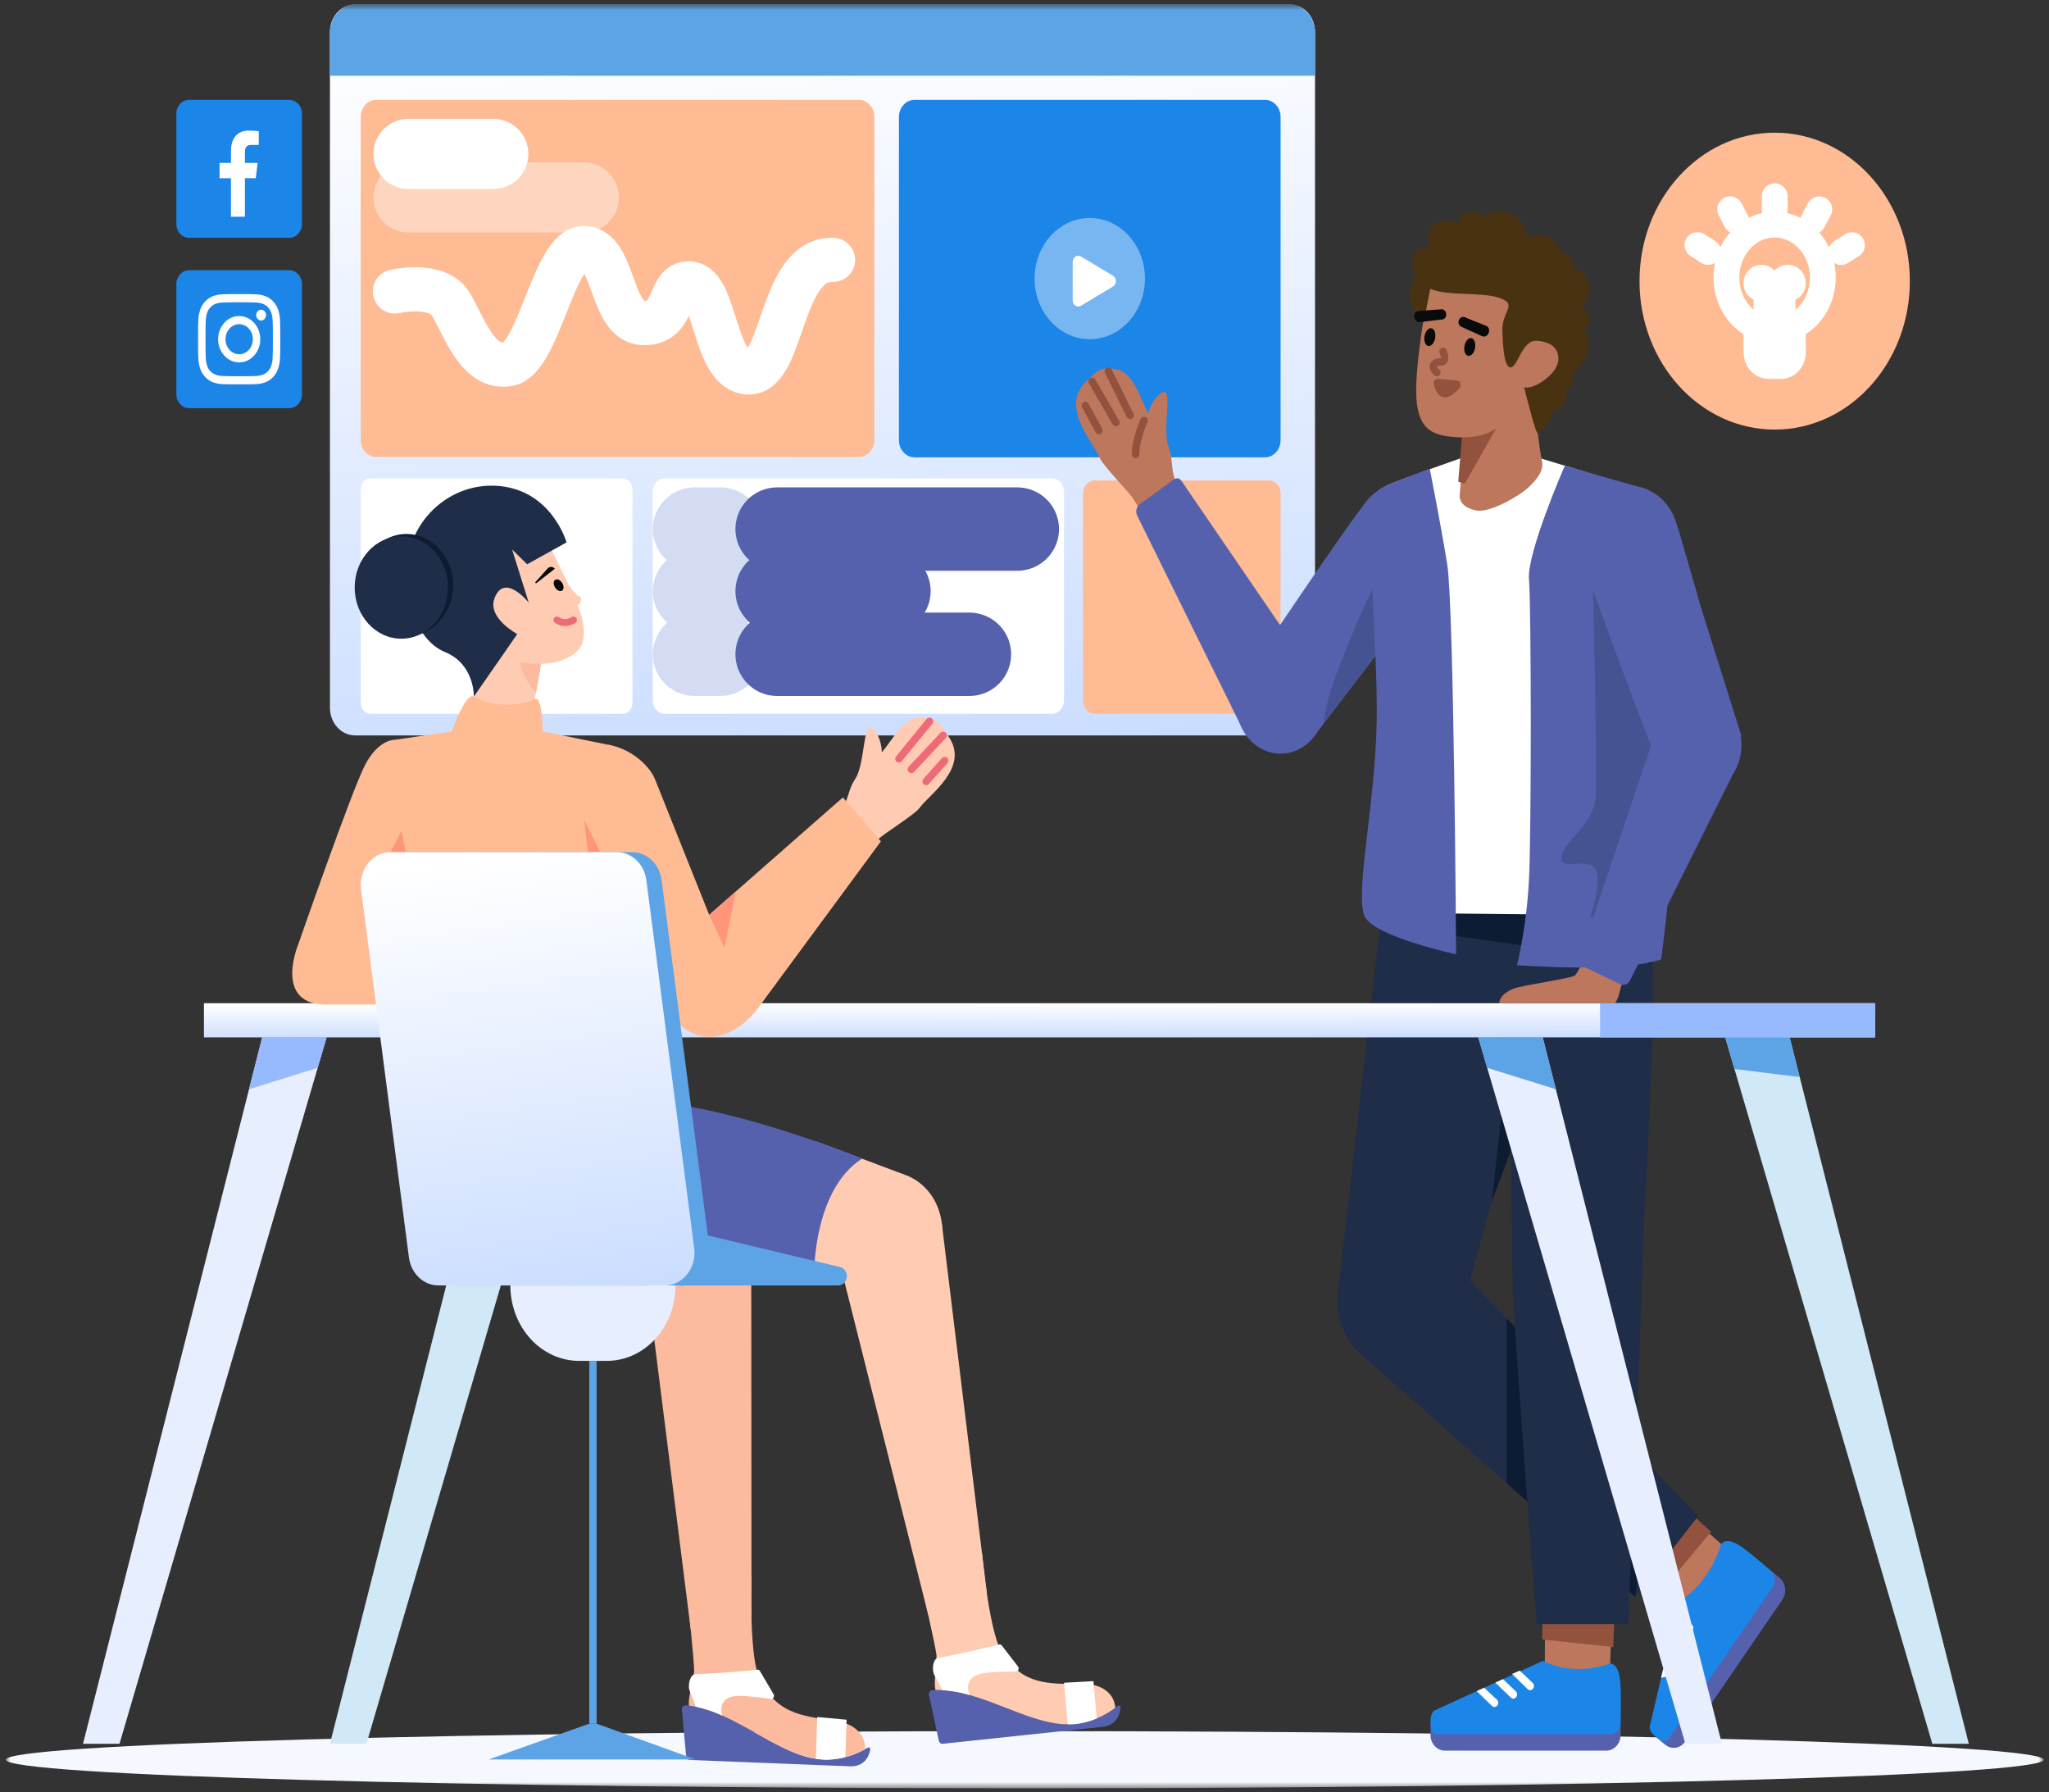 <svg width="295" height="258" viewBox="0 0 295 258" fill="none" xmlns="http://www.w3.org/2000/svg">
<rect x="0" y="0" width="295" height="258" fill="#333333" stroke="none"/>
<mask id="mask0_259_2202" style="mask-type:luminance" maskUnits="userSpaceOnUse" x="0" y="0" width="295" height="258">
<path d="M294.227 0.631H0.831V257.417H294.227V0.631Z" fill="white"/>
</mask>
<g mask="url(#mask0_259_2202)">
<path d="M147.528 257.417C228.549 257.417 294.227 255.575 294.227 253.302C294.227 251.029 228.549 249.187 147.528 249.187C66.51 249.187 0.831 251.029 0.831 253.302C0.831 255.575 66.51 257.417 147.528 257.417Z" fill="#F5F8FF"/>
<path d="M185.706 0.631H51.123C49.124 0.631 47.503 2.411 47.503 4.606V101.883C47.503 104.079 49.124 105.858 51.123 105.858H185.706C187.705 105.858 189.326 104.079 189.326 101.883V4.606C189.326 2.411 187.705 0.631 185.706 0.631Z" fill="url(#paint0_linear_259_2202)"/>
<path d="M182.687 69.167H157.611C156.681 69.167 155.927 69.995 155.927 71.016V100.899C155.927 101.92 156.681 102.748 157.611 102.748H182.687C183.617 102.748 184.371 101.92 184.371 100.899V71.016C184.371 69.995 183.617 69.167 182.687 69.167Z" fill="#FEBB94"/>
<path d="M89.633 68.852H53.363C52.575 68.852 51.937 69.553 51.937 70.418V101.182C51.937 102.047 52.575 102.748 53.363 102.748H89.633C90.42 102.748 91.059 102.047 91.059 101.182V70.418C91.059 69.553 90.42 68.852 89.633 68.852Z" fill="white"/>
<path d="M151.437 68.852H95.727C94.757 68.852 93.972 69.715 93.972 70.779V100.821C93.972 101.885 94.757 102.748 95.727 102.748H151.437C152.406 102.748 153.192 101.885 153.192 100.821V70.779C153.192 69.715 152.406 68.852 151.437 68.852Z" fill="white"/>
<path d="M182.12 14.374H131.673C130.43 14.374 129.422 15.481 129.422 16.847V63.357C129.422 64.722 130.43 65.829 131.673 65.829H182.12C183.363 65.829 184.371 64.722 184.371 63.357V16.847C184.371 15.481 183.363 14.374 182.12 14.374Z" fill="#1C85E8"/>
<path d="M119.484 119.059C122.567 115.318 121.693 114.317 123.139 112.108C124.559 109.955 124.246 103.613 125.601 104.822C126.956 106.03 126.964 108.3 126.964 108.3C128.453 106.541 130.229 103.052 132.828 103.28C135.427 103.508 135.461 104.432 136.604 106.084C139.633 110.526 133.687 114.454 132.453 116.219C131.667 117.322 127.045 120.102 126.444 120.817L123.868 123.364L119.484 119.059Z" fill="#FFCCB3"/>
<path d="M129.422 109.226L133.821 103.834" stroke="#EF6A77" stroke-width="1.078" stroke-linecap="round"/>
<path d="M131.205 110.753L135.786 105.858" stroke="#EF6A77" stroke-width="1.078" stroke-linecap="round"/>
<path d="M133.342 112.483L136.003 109.49" stroke="#EF6A77" stroke-width="1.078" stroke-linecap="round"/>
<path d="M73.3 149.324L47.503 251.011H52.758L82.576 149.324H73.3Z" fill="#D1E8F7"/>
<path d="M73.3 149.324L71.406 156.79L81.29 153.708L82.576 149.324H73.3Z" fill="#5CA4E6"/>
<path d="M256.603 230.29L242.628 250.69C242.3 251.171 241.81 251.488 241.269 251.572C240.726 251.656 240.175 251.501 239.739 251.139L238.441 250.068L254.897 226.044L256.195 227.115C256.634 227.477 256.92 228.014 256.998 228.61C257.075 229.205 256.934 229.81 256.603 230.29Z" fill="#5661AE"/>
<path d="M243.422 218.345L248.459 222.841L243.342 231.514L237.66 226.753L243.422 218.345Z" fill="#BC775C"/>
<path d="M245.658 220.535L239.384 228.052L237.856 226.729L243.734 218.8L245.658 220.535Z" fill="#93523E" stroke="#93523E"/>
<path d="M247.784 222.284C247.784 222.284 246.37 227.747 241.708 230.546L237.498 248.62C237.633 249.658 238.689 250.324 239.389 250.571C239.543 250.624 239.709 250.624 239.863 250.569C240.018 250.514 240.15 250.409 240.247 250.266L255.186 228.459C255.434 228.095 255.545 227.639 255.492 227.187C255.437 226.735 255.225 226.325 254.897 226.044C253.593 224.921 251.589 223.226 250.723 222.645C249.38 221.746 248.426 221.538 247.784 222.284Z" fill="#1C85E8"/>
<path d="M240.734 234.294L243.13 233.73C243.218 233.709 243.309 233.712 243.395 233.739C243.48 233.766 243.558 233.816 243.624 233.884C243.687 233.952 243.737 234.037 243.764 234.13C243.792 234.224 243.797 234.324 243.781 234.42C243.762 234.539 243.712 234.648 243.635 234.735C243.558 234.821 243.461 234.88 243.354 234.904L240.412 235.555L240.734 234.294Z" fill="white"/>
<path d="M240.169 237.158L242.551 236.587C242.639 236.566 242.73 236.57 242.816 236.597C242.901 236.624 242.981 236.674 243.045 236.742C243.111 236.81 243.158 236.895 243.185 236.988C243.213 237.081 243.218 237.181 243.205 237.278C243.185 237.396 243.133 237.506 243.056 237.592C242.981 237.678 242.882 237.737 242.775 237.761L239.874 238.422L240.169 237.158Z" fill="white"/>
<path d="M239.441 240.276L241.798 239.698C241.887 239.677 241.978 239.681 242.063 239.708C242.149 239.735 242.229 239.784 242.292 239.853C242.355 239.921 242.405 240.005 242.433 240.099C242.46 240.192 242.466 240.292 242.449 240.388C242.43 240.507 242.38 240.617 242.303 240.703C242.226 240.789 242.129 240.848 242.022 240.872L239.155 241.507L239.441 240.276Z" fill="white"/>
<path d="M195.529 194.571L235.413 229.856L244.511 218.213L209.639 182.287L195.529 194.571Z" fill="#1F2D49"/>
<path d="M216.922 189.789V213.496L235.414 229.856L238.068 211.574L216.922 189.789Z" fill="#0D1B33"/>
<path d="M199.069 129.701L192.513 187.108H210.843L226.765 129.989L199.069 129.701Z" fill="#1F2D49"/>
<path d="M214.808 172.886L217.886 144.407H225.455L214.808 172.886Z" fill="#0D1B33"/>
<path d="M231.262 251.995H208.014C207.467 251.995 206.941 251.756 206.554 251.331C206.167 250.906 205.949 250.329 205.949 249.728V247.945H233.326V249.728C233.326 250.329 233.109 250.906 232.723 251.331C232.334 251.756 231.81 251.995 231.262 251.995Z" fill="#5661AE"/>
<path d="M232.031 233.246L231.788 240.371L222.398 241.093L222.449 233.246H232.031Z" fill="#BC775C"/>
<path d="M231.783 236.527L222.539 235.538L222.583 233.403L231.887 233.794L231.783 236.527Z" fill="#93523E" stroke="#93523E"/>
<path d="M231.788 239.443C231.788 239.443 226.961 241.485 222.121 239.078L206.437 246.248C205.762 246.989 205.912 248.315 206.154 249.08C206.207 249.247 206.308 249.392 206.44 249.494C206.572 249.596 206.73 249.651 206.891 249.65H231.741C232.158 249.65 232.554 249.472 232.852 249.153C233.147 248.834 233.318 248.401 233.326 247.945C233.36 246.123 233.387 243.348 233.291 242.237C233.139 240.52 232.714 239.557 231.788 239.443Z" fill="#1C85E8"/>
<path d="M218.808 240.476L220.659 242.239C220.726 242.303 220.778 242.385 220.811 242.476C220.843 242.568 220.854 242.667 220.843 242.765C220.832 242.862 220.799 242.955 220.748 243.036C220.696 243.116 220.628 243.181 220.548 243.226C220.45 243.281 220.34 243.302 220.231 243.286C220.122 243.271 220.02 243.22 219.938 243.14L217.696 240.951L218.808 240.476Z" fill="white"/>
<path d="M216.383 241.701L218.232 243.449C218.299 243.514 218.351 243.595 218.384 243.687C218.415 243.779 218.427 243.878 218.416 243.975C218.405 244.073 218.372 244.166 218.321 244.246C218.269 244.327 218.201 244.392 218.121 244.436C218.023 244.491 217.913 244.512 217.804 244.497C217.695 244.481 217.593 244.43 217.511 244.35L215.287 242.202L216.383 241.701Z" fill="white"/>
<path d="M213.678 242.938L215.515 244.658C215.582 244.722 215.635 244.804 215.667 244.895C215.699 244.987 215.71 245.086 215.699 245.184C215.688 245.281 215.655 245.374 215.604 245.455C215.553 245.535 215.484 245.6 215.404 245.645C215.306 245.7 215.196 245.721 215.087 245.705C214.978 245.69 214.876 245.639 214.794 245.559L212.61 243.426L213.678 242.938Z" fill="white"/>
<path d="M237.886 129.989C237.735 132.9 237.735 135.818 237.886 138.729C238.496 148.14 236.547 175.62 236.563 179.235C236.577 182.852 234.41 233.782 234.41 233.782H221.231C221.231 233.782 217.862 190.012 217.784 185.003C217.706 179.994 216.922 130.195 216.922 130.195L237.886 129.989Z" fill="#1F2D49"/>
<path d="M198.672 133.177L237.886 138.729V129.989L198.875 131.397L198.672 133.177Z" fill="#0D1B33"/>
<path d="M201.678 197.172C206.74 197.172 210.843 192.666 210.843 187.108C210.843 181.55 206.74 177.044 201.678 177.044C196.616 177.044 192.513 181.55 192.513 187.108C192.513 192.666 196.616 197.172 201.678 197.172Z" fill="#1F2D49"/>
<path d="M269.977 144.407H29.362V149.324H269.977V144.407Z" fill="url(#paint1_linear_259_2202)"/>
<path fill-rule="evenodd" clip-rule="evenodd" d="M144.823 245.835C141.268 244.456 137.603 243.034 134.225 243.297C134.149 243.303 134.075 243.327 134.008 243.367C133.941 243.407 133.883 243.463 133.837 243.53C133.792 243.597 133.76 243.675 133.745 243.757C133.729 243.839 133.73 243.924 133.748 244.006L135.162 250.568C135.191 250.704 135.264 250.822 135.367 250.903C135.47 250.984 135.596 251.021 135.722 251.008L158.69 248.573C160.384 248.393 161.201 247.292 161.322 245.774C161.326 245.722 161.315 245.67 161.292 245.624C161.269 245.578 161.235 245.541 161.193 245.516C161.151 245.491 161.104 245.48 161.056 245.484C161.009 245.488 160.963 245.507 160.926 245.539C158.391 247.626 155.213 248.541 152.072 248.089C149.805 247.768 147.342 246.812 144.823 245.835Z" fill="#5661AE"/>
<path fill-rule="evenodd" clip-rule="evenodd" d="M132.398 226.9C132.398 226.9 134.768 237.213 134.834 238.32C134.84 238.935 134.804 239.549 134.728 240.158C134.622 241.253 134.504 242.474 134.681 243.274C137.932 243.163 141.427 244.519 144.823 245.837C147.341 246.813 149.804 247.769 152.072 248.089C155.061 248.519 158.09 247.713 160.567 245.825C160.464 243.942 158.837 242.354 155.837 242.386C150.459 242.443 147.482 242.338 144.516 238.361C142.407 235.535 141.39 223.615 141.39 223.615L132.398 226.9Z" fill="#FFCCB3"/>
<path fill-rule="evenodd" clip-rule="evenodd" d="M143.829 236.714C142.838 236.969 138.896 237.963 135.05 238.65C134.302 238.784 134.065 240.479 134.63 241.322C135.02 241.944 135.362 242.601 135.656 243.284C136.996 243.371 138.324 243.61 139.619 243.997C138.936 242.389 139.667 241.337 141.075 240.957C142.188 240.657 144.873 240.606 146.262 240.6C146.339 240.6 146.413 240.575 146.478 240.53C146.542 240.484 146.593 240.42 146.624 240.343C146.656 240.267 146.667 240.182 146.657 240.099C146.646 240.016 146.614 239.938 146.564 239.875L144.225 236.857C144.178 236.796 144.115 236.75 144.045 236.725C143.976 236.699 143.901 236.696 143.829 236.714Z" fill="white"/>
<path fill-rule="evenodd" clip-rule="evenodd" d="M157.897 247.359C155.437 248.405 153.717 248.187 153.717 248.187L153.192 242.222L157.425 241.989L157.897 247.359Z" fill="white"/>
<path d="M130.161 185.291C134.241 183.948 136.556 179.226 135.332 174.747C134.109 170.267 129.809 167.725 125.73 169.068C121.65 170.412 119.335 175.133 120.558 179.613C121.782 184.093 126.081 186.635 130.161 185.291Z" fill="#FFCCB3"/>
<path d="M130.227 169.089L117.443 164.284L111.492 181.887L128.031 185.049L130.227 169.089Z" fill="#FFCCB3"/>
<path d="M135.59 176.055L142.08 229.312L133.661 232.51L120.934 181.944L135.59 176.055Z" fill="#FFCCB3"/>
<path fill-rule="evenodd" clip-rule="evenodd" d="M108.931 249.528C105.572 247.645 102.111 245.705 98.731 245.477C98.654 245.472 98.578 245.485 98.507 245.515C98.436 245.545 98.371 245.592 98.318 245.652C98.265 245.712 98.224 245.784 98.199 245.863C98.174 245.942 98.165 246.026 98.172 246.11L98.786 252.82C98.799 252.958 98.856 253.087 98.948 253.182C99.041 253.277 99.161 253.332 99.288 253.337L122.348 254.249C124.048 254.317 124.991 253.344 125.293 251.857C125.303 251.805 125.299 251.752 125.281 251.704C125.264 251.655 125.234 251.613 125.196 251.582C125.157 251.551 125.112 251.534 125.064 251.531C125.017 251.528 124.969 251.54 124.928 251.566C122.165 253.268 118.906 253.715 115.846 252.811C113.637 252.165 111.31 250.861 108.931 249.528Z" fill="#5661AE"/>
<path fill-rule="evenodd" clip-rule="evenodd" d="M98.889 228.958C98.889 228.958 99.999 239.524 99.932 240.631C99.864 241.241 99.755 241.845 99.606 242.438C99.369 243.509 99.106 244.701 99.185 245.52C102.421 245.881 105.723 247.731 108.931 249.529C111.31 250.862 113.636 252.166 115.846 252.812C118.757 253.671 121.856 253.31 124.538 251.798C124.662 249.916 123.241 248.107 120.262 247.704C114.925 246.982 111.987 246.446 109.524 242.074C107.773 238.968 108.196 227.004 108.196 227.004L98.889 228.958Z" fill="#FCBA9F"/>
<path fill-rule="evenodd" clip-rule="evenodd" d="M109.042 240.342C108.029 240.451 104.001 240.866 100.106 240.99C99.349 241.014 98.91 242.66 99.369 243.577C99.68 244.251 99.942 244.951 100.15 245.671C101.468 245.951 102.756 246.381 103.993 246.952C103.509 245.259 104.36 244.322 105.802 244.149C106.941 244.013 109.608 244.351 110.987 244.547C111.062 244.557 111.139 244.544 111.208 244.508C111.277 244.473 111.336 244.416 111.376 244.345C111.417 244.274 111.438 244.192 111.438 244.108C111.437 244.024 111.414 243.942 111.373 243.872L109.416 240.542C109.377 240.474 109.321 240.419 109.255 240.384C109.188 240.349 109.115 240.335 109.042 240.342Z" fill="white"/>
<path fill-rule="evenodd" clip-rule="evenodd" d="M121.707 252.931C119.143 253.612 117.464 253.148 117.464 253.148L117.661 247.159L121.884 247.54L121.707 252.931Z" fill="white"/>
<path d="M101.669 187.389C105.874 186.648 108.736 182.303 108.061 177.685C107.386 173.067 103.43 169.925 99.225 170.666C95.019 171.407 92.157 175.751 92.832 180.369C93.507 184.987 97.463 188.13 101.669 187.389Z" stroke="#5CA4E6" stroke-width="1.097" stroke-miterlimit="10"/>
<path d="M108.159 179.02L108.196 232.751L99.467 234.703L92.924 182.735L108.159 179.02Z" fill="#FCBA9F"/>
<path d="M85.308 159.402C85.308 159.402 82.961 172.014 86.036 177.284C89.93 183.955 94.691 184.977 98.21 185.049L117.223 183.248C117.223 183.248 117.097 171.245 124.139 166.76C124.139 166.76 95.279 155.064 85.308 159.402Z" fill="#5661AE"/>
<path d="M77.989 95.057L76.478 103.526L67.738 102.875L69.412 93.872L77.989 95.057Z" fill="#FFCCB3"/>
<path d="M77.901 95.549L77.167 99.664C77.167 99.664 75.158 97.784 74.77 94.85L77.901 95.549Z" fill="#FCBA9F"/>
<path d="M65.043 105.283C65.043 105.283 67.034 99.579 68.222 100.272C71.046 101.918 75.17 101.613 76.996 100.623C78.09 100.031 78.132 105.283 78.132 105.283H65.043Z" fill="#FEBB94"/>
<path d="M65.043 105.283L56.655 106.517C56.425 106.551 56.216 106.682 56.073 106.883C55.929 107.083 55.862 107.337 55.886 107.591L61.743 168.597L91.793 165.358L88.074 107.305L78.132 105.283H65.043Z" fill="#FEBB94"/>
<path d="M86.428 122.666L84.084 117.985L84.66 122.666H86.428Z" fill="#FF967C"/>
<path d="M87.553 107.199C90.722 107.733 93.378 110.052 94.266 112.077L102.105 131.687L121.354 114.782L126.826 121.111L109.523 144.586C106.043 149.618 100.024 151.689 95.924 145.127L89.374 133.83L87.553 107.199Z" fill="#FEBB94"/>
<path d="M102.105 131.687L104.295 136.414L105.962 128.299L102.105 131.687Z" fill="#FF967C"/>
<path d="M56.72 106.507C56.72 106.507 54.456 106.463 52.553 110.12C50.65 113.777 42.944 135.926 42.944 135.926C42.944 135.926 39.423 144.284 46.559 144.597H61.497L56.72 106.507Z" fill="#FEBB94"/>
<path d="M58.405 122.666L57.78 119.598L56.206 122.666H58.405Z" fill="#FF967C"/>
<path d="M97.922 185.028H65.299C64.272 185.028 63.279 184.621 62.503 183.881C61.726 183.142 61.219 182.12 61.074 181.004L54.179 128.016C54.093 127.351 54.138 126.674 54.31 126.029C54.483 125.385 54.78 124.789 55.181 124.282C55.581 123.775 56.077 123.368 56.633 123.089C57.189 122.81 57.794 122.666 58.405 122.666H91.028C92.055 122.666 93.049 123.073 93.825 123.812C94.601 124.551 95.108 125.573 95.254 126.69L102.148 179.678C102.234 180.342 102.19 181.02 102.017 181.664C101.844 182.308 101.548 182.904 101.147 183.411C100.746 183.919 100.251 184.326 99.695 184.605C99.138 184.883 98.534 185.028 97.922 185.028Z" fill="#5CA4E6"/>
<path d="M95.723 185.028H120.707C120.921 185.028 121.132 184.965 121.318 184.847C121.503 184.729 121.657 184.559 121.763 184.354C121.87 184.149 121.925 183.918 121.923 183.682C121.922 183.446 121.864 183.216 121.754 183.013C121.669 182.854 121.555 182.717 121.42 182.609C121.284 182.501 121.129 182.426 120.965 182.387L100.741 177.559L95.723 185.028Z" fill="#5CA4E6"/>
<path d="M95.723 185.028H63.1C62.073 185.028 61.08 184.621 60.304 183.881C59.527 183.142 59.02 182.12 58.875 181.004L51.981 128.016C51.894 127.351 51.939 126.674 52.111 126.029C52.284 125.385 52.581 124.789 52.981 124.282C53.382 123.775 53.877 123.368 54.434 123.089C54.99 122.81 55.594 122.666 56.206 122.666H88.829C89.856 122.666 90.85 123.073 91.626 123.812C92.402 124.551 92.909 125.573 93.055 126.69L99.949 179.678C100.035 180.342 99.991 181.02 99.818 181.664C99.645 182.308 99.349 182.904 98.948 183.411C98.547 183.919 98.052 184.326 97.496 184.605C96.939 184.883 96.335 185.028 95.723 185.028Z" fill="url(#paint2_linear_259_2202)"/>
<path d="M228.957 136.33C228.957 136.33 227.195 139.985 226.765 140.404C226.338 140.824 219.257 141.783 217.886 142.322C216.515 142.861 215.86 143.676 215.86 144.407H232.502C232.502 144.407 232.932 143.966 233.244 142.561C233.553 141.157 234.096 140.561 234.096 140.561L228.957 136.33Z" fill="#BC775C"/>
<path d="M205.036 78.751C206.13 72.818 203.556 72.971 202.7 72.028C202.7 72.028 199.486 69.118 197.038 71.83C194.446 74.699 179.589 96.987 179.589 96.987L188.885 106.375L190.632 104.085L195.159 98.158L200 91.822L200.601 91.101L207.132 82.978C207.132 82.978 204.417 81.875 205.036 78.751Z" fill="#5661AE"/>
<path d="M208.924 79.762C210.177 75.654 208.16 71.208 204.419 69.832C200.677 68.456 196.628 70.671 195.375 74.779C194.122 78.888 196.139 83.333 199.881 84.709C203.622 86.085 207.671 83.87 208.924 79.762Z" fill="#5661AE"/>
<path d="M200.516 91.069C200.703 89.829 201.078 87.349 201.481 85.089L203.626 74.149C203.626 74.149 197.866 83.497 195.212 90.009C193.247 94.889 190.967 99.862 190.59 104.069L195.116 98.142L199.957 91.806L200.516 91.069Z" fill="#465393"/>
<path d="M170.304 71.895C168.095 67.471 169.157 66.72 168.217 64.203C167.291 61.747 168.935 55.658 167.361 56.488C165.788 57.318 165.301 59.525 165.301 59.525C164.225 57.434 163.234 53.588 160.657 53.147C158.081 52.707 157.853 53.598 156.392 54.913C152.507 58.463 157.461 63.797 158.288 65.828C158.82 67.102 162.729 70.984 163.162 71.832L165.129 74.966L170.304 71.895Z" fill="#BC775C"/>
<path d="M162.714 59.799L159.575 53.434" stroke="#93523E" stroke-width="1.078" stroke-linecap="round"/>
<path d="M160.657 60.829L157.236 54.902" stroke="#93523E" stroke-width="1.078" stroke-linecap="round"/>
<path d="M158.214 61.969L156.258 58.379" stroke="#93523E" stroke-width="1.078" stroke-linecap="round"/>
<path d="M163.49 65.402C163.507 63.198 164.711 60.531 164.711 60.531" stroke="#93523E" stroke-width="1.078" stroke-linecap="round"/>
<path d="M188.964 96.809L170.061 69.167C169.941 69.004 169.77 68.897 169.581 68.865C169.393 68.832 169.2 68.878 169.04 68.992L164.091 72.587C163.855 72.762 163.688 73.027 163.621 73.33C163.553 73.633 163.591 73.953 163.726 74.227L178.927 105.011L188.964 96.809Z" fill="#5661AE"/>
<path d="M184.371 108.484C187.867 108.484 190.701 105.372 190.701 101.533C190.701 97.694 187.867 94.582 184.371 94.582C180.875 94.582 178.041 97.694 178.041 101.533C178.041 105.372 180.875 108.484 184.371 108.484Z" fill="#5661AE"/>
<path d="M210.82 65.779C210.82 65.779 201.591 69.003 199.77 69.839C197.949 70.676 197.827 74.022 197.706 76.391C197.621 78.052 199.328 105.318 199.44 121.109C199.464 124.483 198.891 126.623 198.523 128.498C198.156 130.373 198.523 131.394 198.523 131.394L238.068 131.782C238.068 131.782 236.883 76.916 236.64 74.964C236.398 73.013 238.306 71.332 236.238 70.349L221.137 65.779H210.82Z" fill="white"/>
<path d="M205.858 67.539C205.858 67.539 207.364 75.107 208.352 81.165C209.339 87.222 209.639 137.365 209.639 137.365C209.639 137.365 198.084 134.898 196.518 131.983C194.953 129.068 197.968 115.97 198.203 104.069C198.438 92.169 196.156 73.7 198.551 70.496C198.551 70.496 199.166 69.827 205.858 67.539Z" fill="#5661AE"/>
<path d="M225.279 67.052C225.279 67.052 219.796 79.597 220.131 83.42C220.467 87.243 220.486 119.848 220.131 126.655C219.911 130.796 219.337 134.906 218.416 138.928C218.416 138.928 233.373 140.091 239.152 138.105C239.152 138.105 241.898 119.137 240.095 112.361C238.294 105.585 236.919 70.367 236.919 70.367L225.279 67.052Z" fill="#5661AE"/>
<path d="M229.326 83.91C229.326 83.91 229.886 106.644 229.77 114.221C229.698 118.943 224.78 120.943 224.766 123.677C224.758 125.295 228.648 123.401 229.698 125.074C230.746 126.746 228.954 131.983 228.954 131.983L238.068 131.782L241.721 112.326L234.027 82.74L229.326 83.91Z" fill="#465393"/>
<path d="M211.01 60.712L210.154 71.307C210.154 71.307 209.925 72.953 212.528 73.473C214.595 73.886 218.89 71.22 219.86 70.341C222.015 68.388 222.214 67.207 221.986 66.302C221.66 65.005 220.594 55.869 220.594 55.869L211.01 60.712Z" fill="#BC775C"/>
<path d="M210.448 69.383L210.975 62.852L215.569 60.361L210.448 69.383Z" fill="#93523E" stroke="#93523E"/>
<path d="M205.903 40.66C205.903 40.66 204.143 49.316 203.909 55.211C203.672 61.159 205.608 62.291 208.007 62.735C209.9 63.086 212.844 63.111 214.696 62.096C218.071 60.245 223.614 55.752 224.339 54.88C225.464 53.531 225.386 47.511 221.096 46.023C217.976 44.94 210.021 35.747 205.903 40.66Z" fill="#BC775C"/>
<path d="M205.92 41.583C208.479 42.684 213.296 41.96 215.942 42.903C218.584 43.849 216.18 44.847 216.295 47.65C216.37 49.465 216.495 52.935 217.51 52.889C218.524 52.843 219.122 48.903 221.262 49.053C223.401 49.206 224.41 50.21 224.363 51.712C224.317 53.212 222.779 54.519 221.566 55.213C220.048 56.076 219.421 55.714 219.421 55.714C219.421 55.714 221.13 62.622 221.388 62.349C221.388 62.349 223.231 61.206 223.564 59.207C223.564 59.207 226.009 58.625 225.469 55.939C225.469 55.939 226.991 55.402 226.269 53.847C226.269 53.847 230.206 50.94 228.154 47.383C228.154 47.383 230.021 45.338 227.79 44.473C227.79 44.473 230.746 39.731 226.542 38.721C226.542 38.721 226.823 36.489 224.898 36.574C224.898 36.574 224.058 32.735 219.859 34.249C219.839 33.48 219.608 32.736 219.196 32.115C218.784 31.493 218.211 31.022 217.551 30.764C215.173 29.713 213.625 31.16 213.625 31.16C213.625 31.16 211.129 28.925 209.815 32.202C209.815 32.202 207.927 31.142 206.512 32.268C205.095 33.391 205.784 35.743 205.784 35.743C205.784 35.743 204.164 35.326 203.573 36.799C202.738 38.872 203.91 39.628 203.91 39.628C203.91 39.628 201.273 43.051 204.982 46.294L205.92 41.583Z" fill="#493212"/>
<path d="M212.361 50.128C212.5 49.428 212.275 48.779 211.857 48.679C211.439 48.579 210.988 49.065 210.849 49.765C210.709 50.465 210.935 51.114 211.353 51.214C211.77 51.314 212.222 50.828 212.361 50.128Z" fill="#080B09"/>
<path d="M206.614 48.707C206.753 48.007 206.528 47.358 206.11 47.258C205.692 47.158 205.241 47.644 205.101 48.344C204.962 49.044 205.188 49.693 205.605 49.793C206.023 49.893 206.475 49.407 206.614 48.707Z" fill="#080B09"/>
<path d="M207.75 50.566C207.75 50.566 208.464 52.075 207.432 52.098C206.447 52.083 205.873 52.718 206.867 53.638" stroke="#93523E" stroke-width="1.078" stroke-linecap="round"/>
<path d="M207.019 55.033L207.024 55.034L207.028 55.035C207.639 55.083 208.86 55.179 209.671 55.258H209.673C209.696 55.26 209.719 55.269 209.739 55.285C209.758 55.3 209.773 55.321 209.782 55.345C209.791 55.369 209.794 55.395 209.791 55.421C209.788 55.446 209.779 55.469 209.764 55.489C209.586 55.705 209.351 55.961 209.09 56.183C208.826 56.406 208.545 56.586 208.274 56.658C208.009 56.728 207.758 56.694 207.535 56.497C207.304 56.293 207.084 55.902 206.919 55.213L206.916 55.201L206.912 55.19C206.904 55.172 206.902 55.152 206.904 55.132C206.906 55.112 206.913 55.093 206.924 55.077C206.935 55.061 206.949 55.049 206.966 55.041C206.983 55.033 207.001 55.031 207.019 55.033Z" fill="#93523E" stroke="#93523E"/>
<path d="M214.364 47.821L214.306 47.948C214.238 48.141 214.102 48.296 213.93 48.38C213.757 48.463 213.562 48.469 213.386 48.395L210.391 47.034C210.244 46.974 210.122 46.856 210.05 46.703C209.978 46.55 209.961 46.372 210.002 46.206C210.024 46.103 210.064 46.006 210.122 45.921C210.18 45.837 210.253 45.767 210.337 45.715C210.421 45.664 210.515 45.633 210.611 45.625C210.706 45.616 210.803 45.63 210.894 45.665L213.946 46.9C214.029 46.928 214.106 46.975 214.173 47.038C214.239 47.1 214.294 47.177 214.333 47.263C214.372 47.349 214.395 47.443 214.4 47.539C214.405 47.635 214.393 47.731 214.364 47.821Z" fill="#080B09"/>
<path d="M204.259 44.76L207.504 44.52C207.6 44.514 207.696 44.53 207.786 44.569C207.876 44.607 207.957 44.665 208.025 44.74C208.093 44.815 208.145 44.905 208.179 45.004C208.212 45.103 208.227 45.209 208.22 45.315C208.217 45.487 208.156 45.652 208.047 45.777C207.939 45.901 207.792 45.977 207.635 45.988L204.412 46.368C204.225 46.384 204.038 46.319 203.894 46.185C203.75 46.052 203.66 45.861 203.644 45.655L203.621 45.516C203.617 45.419 203.629 45.323 203.659 45.233C203.689 45.142 203.735 45.059 203.794 44.989C203.853 44.919 203.925 44.862 204.005 44.822C204.085 44.783 204.171 44.762 204.259 44.76Z" fill="#080B09"/>
<path d="M237.216 75.819C233.142 71.74 231.94 74.243 230.762 74.566C230.762 74.566 226.839 76.098 227.699 79.798C228.609 83.713 238.388 109.16 238.388 109.16L250.728 105.953L249.609 102.404L247.304 95.094L244.842 87.279L244.586 86.342L241.594 76.016C241.594 76.016 239.339 78.007 237.216 75.819Z" fill="#5661AE"/>
<path d="M239.223 83.737C242.22 80.919 242.57 75.967 240.004 72.676C237.437 69.385 232.927 69.001 229.93 71.819C226.933 74.636 226.583 79.588 229.15 82.879C231.716 86.171 236.224 86.554 239.223 83.737Z" fill="#5661AE"/>
<path d="M238.294 105.585L227.38 138.009C227.322 138.208 227.333 138.424 227.41 138.615C227.487 138.807 227.625 138.96 227.802 139.045L233.233 141.666C233.495 141.788 233.79 141.799 234.057 141.697C234.324 141.595 234.551 141.387 234.686 141.113L250.011 110.403L238.294 105.585Z" fill="#5661AE"/>
<path d="M244.398 114.214C247.894 114.214 250.728 111.102 250.728 107.263C250.728 103.424 247.894 100.312 244.398 100.312C240.902 100.312 238.068 103.424 238.068 107.263C238.068 111.102 240.902 114.214 244.398 114.214Z" fill="#5661AE"/>
<path d="M73.477 185.028H97.259C97.259 187.909 96.217 190.672 94.362 192.709C92.506 194.747 89.99 195.891 87.366 195.891H83.37C80.746 195.891 78.23 194.747 76.374 192.709C74.519 190.672 73.477 187.909 73.477 185.028Z" fill="#E7EFFF"/>
<path d="M85.896 195.891H84.84V248.11H85.896V195.891Z" fill="#5CA4E6"/>
<path d="M84.84 248.11L70.344 253.269H100.168L85.896 248.11H84.84Z" fill="#5CA4E6"/>
<path d="M37.748 149.324L11.951 251.011H17.206L47.023 149.324H37.748Z" fill="#E7EFFF"/>
<path d="M37.748 149.324L35.854 156.79L45.738 153.708L47.023 149.324H37.748Z" fill="#96BAFD"/>
<path d="M257.659 149.324L283.456 251.011H278.201L248.382 149.324H257.659Z" fill="#D1E8F7"/>
<path d="M257.659 149.324L259.107 155.032L249.719 153.881L248.382 149.324H257.659Z" fill="#5CA4E6"/>
<path d="M78.385 77.102C78.385 77.102 81.854 83.975 83.057 86.811C84.26 89.648 84.672 92.708 82.668 94.116C79.942 96.033 76.925 95.607 73.674 95.208C70.86 94.863 67.334 86.167 67.766 84.032C68.198 81.897 73.092 73.334 78.385 77.102Z" fill="#FFCCB3"/>
<path d="M80.972 84.98C81.224 84.755 81.185 84.242 80.884 83.833C80.583 83.425 80.135 83.275 79.882 83.499C79.629 83.724 79.668 84.237 79.969 84.645C80.27 85.054 80.719 85.204 80.972 84.98Z" fill="#080B09"/>
<path d="M77.235 83.935L79.882 81.868C79.817 81.786 79.737 81.719 79.648 81.672C79.559 81.626 79.461 81.601 79.362 81.598C79.263 81.595 79.165 81.615 79.074 81.657C78.982 81.699 78.9 81.761 78.832 81.84L77.078 83.791C77.016 83.847 77.142 84.018 77.235 83.935Z" fill="#080B09"/>
<path d="M82.557 89.245C82.201 89.488 81.791 89.617 81.373 89.617C80.954 89.617 80.544 89.488 80.189 89.245" stroke="#EF6A77" stroke-miterlimit="10" stroke-linecap="round"/>
<path d="M75.897 81.224L81.565 78.077C81.565 78.077 79.51 70.736 71.981 69.969C66.457 69.406 61.323 72.75 59.334 77.974C57.344 83.198 59.045 91.806 64.091 93.872C68.359 95.62 68.222 100.272 68.222 100.272L74.471 91.272C74.471 91.272 70.148 88.963 71.184 86.143C72.59 82.321 76.122 86.74 76.122 86.74L73.732 79.101L75.897 81.224Z" fill="#1F2D49"/>
<path d="M81.887 84.24C81.887 84.24 82.832 85.592 83.404 85.853C83.976 86.114 83.464 87.074 83.083 87.208C82.702 87.341 81.67 84.878 81.887 84.24Z" fill="#FFCCB3"/>
<path d="M58.523 91.614C62.231 91.614 65.238 88.312 65.238 84.24C65.238 80.167 62.231 76.865 58.523 76.865C54.814 76.865 51.807 80.167 51.807 84.24C51.807 88.312 54.814 91.614 58.523 91.614Z" fill="#0D1B33"/>
<path d="M57.78 91.938C61.489 91.938 64.495 88.636 64.495 84.563C64.495 80.491 61.489 77.189 57.78 77.189C54.071 77.189 51.064 80.491 51.064 84.563C51.064 88.636 54.071 91.938 57.78 91.938Z" fill="#1F2D49"/>
<path d="M123.646 14.374H54.174C52.938 14.374 51.937 15.474 51.937 16.831V63.323C51.937 64.68 52.938 65.779 54.174 65.779H123.646C124.881 65.779 125.883 64.68 125.883 63.323V16.831C125.883 15.474 124.881 14.374 123.646 14.374Z" fill="#FEBB94"/>
<path d="M99.992 76.156H103.707" stroke="#D4DCF4" stroke-width="12" stroke-miterlimit="10" stroke-linecap="round"/>
<path d="M111.882 76.156H146.47" stroke="#5661AE" stroke-width="12" stroke-miterlimit="10" stroke-linecap="round"/>
<path d="M99.992 85.09H103.707" stroke="#D4DCF4" stroke-width="12" stroke-miterlimit="10" stroke-linecap="round"/>
<path d="M111.882 85.09H127.986" stroke="#5661AE" stroke-width="12" stroke-miterlimit="10" stroke-linecap="round"/>
<path d="M99.992 94.179H103.707" stroke="#D4DCF4" stroke-width="12" stroke-miterlimit="10" stroke-linecap="round"/>
<path d="M111.882 94.179H139.576" stroke="#5661AE" stroke-width="12" stroke-miterlimit="10" stroke-linecap="round"/>
<path d="M56.854 41.953C56.854 41.953 62.976 40.538 64.918 43.807C66.86 47.076 68.802 53.218 73.203 52.421C77.604 51.625 79.728 35.562 84.129 35.704C88.531 35.846 87.831 46.366 92.62 46.508C97.41 46.65 96.075 40.629 99.273 40.793C103.152 40.993 102.717 53.473 107.766 53.615C112.814 53.757 112.297 37.126 119.934 37.41" stroke="white" stroke-width="6.357" stroke-miterlimit="10" stroke-linecap="round"/>
<path d="M58.806 22.156H71.029" stroke="white" stroke-width="10.083" stroke-miterlimit="10" stroke-linecap="round"/>
<path opacity="0.4" d="M58.806 28.42H84.065" stroke="white" stroke-width="10.083" stroke-miterlimit="10" stroke-linecap="round"/>
<path opacity="0.4" d="M156.897 48.827C161.285 48.827 164.843 44.92 164.843 40.101C164.843 35.283 161.285 31.376 156.897 31.376C152.508 31.376 148.951 35.283 148.951 40.101C148.951 44.92 152.508 48.827 156.897 48.827Z" fill="white"/>
<path d="M154.438 37.699V43.237C154.438 43.391 154.475 43.542 154.544 43.675C154.614 43.808 154.713 43.92 154.833 43.998C154.953 44.076 155.09 44.119 155.23 44.121C155.37 44.124 155.508 44.087 155.631 44.013L160.241 41.244C160.368 41.168 160.473 41.056 160.547 40.919C160.621 40.783 160.66 40.627 160.66 40.468C160.66 40.309 160.621 40.154 160.547 40.017C160.473 39.881 160.368 39.768 160.241 39.692L155.631 36.923C155.508 36.85 155.37 36.812 155.23 36.815C155.09 36.818 154.953 36.86 154.833 36.938C154.713 37.017 154.614 37.128 154.544 37.261C154.475 37.395 154.438 37.546 154.438 37.699Z" fill="white"/>
<path d="M51.235 0.631H185.594C186.584 0.631 187.533 1.063 188.233 1.831C188.933 2.6 189.326 3.642 189.326 4.729V10.902H47.503V4.729C47.503 3.642 47.897 2.6 48.596 1.831C49.296 1.063 50.245 0.631 51.235 0.631Z" fill="#5CA4E6"/>
<path d="M269.977 144.407H230.365V149.324H269.977V144.407Z" fill="#96BAFD"/>
<path d="M222.106 149.324L247.902 251.011H242.648L212.831 149.324H222.106Z" fill="#E7EFFF"/>
<path d="M222.106 149.324L224 156.79L214.116 153.708L212.831 149.324H222.106Z" fill="#5CA4E6"/>
<path d="M255.506 61.836C266.253 61.836 274.965 52.27 274.965 40.468C274.965 28.667 266.253 19.1 255.506 19.1C244.757 19.1 236.045 28.667 236.045 40.468C236.045 52.27 244.757 61.836 255.506 61.836Z" fill="#FEBB94"/>
<path d="M262.44 39.949C262.44 38.567 262.098 37.21 261.45 36.026C260.802 34.841 259.873 33.872 258.762 33.222C257.651 32.572 256.399 32.267 255.142 32.338C253.885 32.409 252.669 32.854 251.627 33.626C250.582 34.398 249.75 35.466 249.215 36.718C248.68 37.97 248.468 39.357 248.597 40.732C248.727 42.107 249.193 43.417 249.948 44.523C250.704 45.628 251.721 46.487 252.887 47.008V49.509H258.114V47.008C259.393 46.437 260.488 45.46 261.257 44.203C262.029 42.945 262.44 41.464 262.44 39.949Z" stroke="white" stroke-width="3.718" stroke-linecap="round" stroke-linejoin="round"/>
<path d="M252.887 49.509H258.133V50.735C258.133 51.255 257.946 51.753 257.61 52.12C257.276 52.488 256.821 52.694 256.35 52.694H254.671C254.197 52.694 253.744 52.488 253.408 52.12C253.074 51.753 252.887 51.255 252.887 50.735V49.509Z" stroke="white" stroke-width="3.718" stroke-linecap="round" stroke-linejoin="round"/>
<path d="M254.329 49.509V40.761C254.329 40.551 254.252 40.35 254.117 40.203C253.981 40.054 253.8 39.971 253.609 39.971H253.587C253.397 39.971 253.212 40.054 253.08 40.203C252.945 40.35 252.868 40.551 252.868 40.761C252.868 40.864 252.887 40.967 252.923 41.063C252.959 41.158 253.011 41.245 253.08 41.319C253.146 41.392 253.226 41.45 253.312 41.49C253.4 41.53 253.494 41.55 253.587 41.55H257.414C257.508 41.55 257.601 41.53 257.69 41.49C257.775 41.45 257.855 41.392 257.921 41.319C257.99 41.245 258.042 41.158 258.078 41.063C258.114 40.967 258.133 40.864 258.133 40.761C258.133 40.551 258.056 40.35 257.921 40.203C257.786 40.054 257.604 39.971 257.414 39.971H257.35C257.16 39.971 256.978 40.054 256.843 40.203C256.708 40.35 256.631 40.551 256.631 40.761V49.509" stroke="white" stroke-width="3.718" stroke-linecap="round" stroke-linejoin="round"/>
<path d="M255.509 28.242V30.197" stroke="white" stroke-width="3.718" stroke-linecap="round" stroke-linejoin="round"/>
<path d="M249.088 30.126L249.978 31.82" stroke="white" stroke-width="3.718" stroke-linecap="round" stroke-linejoin="round"/>
<path d="M244.387 35.282L245.928 36.26" stroke="white" stroke-width="3.718" stroke-linecap="round" stroke-linejoin="round"/>
<path d="M266.622 35.299L265.081 36.277" stroke="white" stroke-width="3.718" stroke-linecap="round" stroke-linejoin="round"/>
<path d="M261.927 30.135L261.036 31.829" stroke="white" stroke-width="3.718" stroke-linecap="round" stroke-linejoin="round"/>
<path d="M41.651 14.374H27.214C26.206 14.374 25.389 15.272 25.389 16.379V32.232C25.389 33.338 26.206 34.236 27.214 34.236H41.651C42.66 34.236 43.476 33.338 43.476 32.232V16.379C43.476 15.272 42.66 14.374 41.651 14.374Z" fill="#1C85E8"/>
<path d="M41.651 38.896H27.214C26.206 38.896 25.389 39.794 25.389 40.9V56.753C25.389 57.86 26.206 58.757 27.214 58.757H41.651C42.66 58.757 43.476 57.86 43.476 56.753V40.9C43.476 39.794 42.66 38.896 41.651 38.896Z" fill="#1C85E8"/>
<path d="M40.319 46.15C40.309 45.611 40.216 45.078 40.044 44.573C39.891 44.142 39.658 43.749 39.361 43.422C39.062 43.095 38.705 42.839 38.312 42.672C37.852 42.483 37.367 42.381 36.876 42.37C36.243 42.337 36.042 42.329 34.435 42.329C32.828 42.329 32.627 42.337 31.996 42.367C31.505 42.378 31.02 42.48 30.561 42.669C30.167 42.837 29.81 43.092 29.512 43.419C29.214 43.747 28.981 44.139 28.829 44.571C28.657 45.075 28.564 45.608 28.554 46.147C28.524 46.843 28.517 47.064 28.517 48.828C28.517 50.592 28.524 50.813 28.552 51.506C28.561 52.045 28.654 52.578 28.827 53.083C28.979 53.514 29.212 53.906 29.51 54.234C29.808 54.561 30.165 54.817 30.558 54.984C31.018 55.173 31.503 55.275 31.994 55.286C32.625 55.316 32.826 55.324 34.433 55.324C36.039 55.324 36.241 55.316 36.872 55.286C37.362 55.275 37.848 55.173 38.307 54.984C38.701 54.817 39.058 54.561 39.356 54.234C39.654 53.907 39.887 53.514 40.039 53.083C40.211 52.578 40.304 52.045 40.314 51.506C40.342 50.813 40.349 50.592 40.349 48.828C40.349 47.064 40.346 46.843 40.319 46.15ZM39.253 51.455C39.249 51.867 39.18 52.275 39.05 52.661C38.951 52.941 38.8 53.196 38.606 53.408C38.413 53.621 38.181 53.786 37.926 53.895C37.574 54.038 37.203 54.114 36.828 54.118C36.204 54.149 36.017 54.156 34.437 54.156C32.858 54.156 32.669 54.149 32.047 54.118C31.672 54.114 31.3 54.039 30.949 53.895C30.692 53.791 30.46 53.626 30.269 53.41C30.073 53.2 29.923 52.945 29.828 52.663C29.697 52.278 29.628 51.87 29.624 51.458C29.596 50.772 29.59 50.567 29.59 48.833C29.59 47.099 29.596 46.891 29.624 46.208C29.628 45.796 29.697 45.388 29.828 45.002C29.922 44.72 30.074 44.464 30.272 44.256C30.462 44.041 30.695 43.875 30.951 43.771C31.303 43.628 31.674 43.552 32.049 43.548C32.673 43.517 32.861 43.51 34.44 43.51C36.021 43.51 36.208 43.517 36.83 43.548C37.205 43.552 37.577 43.627 37.928 43.771C38.185 43.875 38.417 44.04 38.608 44.256C38.804 44.465 38.955 44.721 39.05 45.002C39.18 45.389 39.249 45.796 39.253 46.208C39.281 46.893 39.288 47.099 39.288 48.833C39.288 50.567 39.281 50.77 39.253 51.455Z" fill="white"/>
<path d="M34.435 45.49C33.834 45.49 33.246 45.686 32.746 46.053C32.246 46.419 31.857 46.941 31.627 47.55C31.396 48.16 31.336 48.832 31.454 49.479C31.571 50.127 31.86 50.722 32.286 51.188C32.711 51.655 33.252 51.973 33.842 52.102C34.432 52.231 35.043 52.165 35.599 51.912C36.154 51.66 36.629 51.231 36.963 50.683C37.297 50.134 37.475 49.488 37.475 48.828C37.475 47.943 37.155 47.094 36.585 46.468C36.014 45.842 35.241 45.49 34.435 45.49ZM34.435 50.993C34.045 50.993 33.664 50.866 33.34 50.628C33.015 50.39 32.763 50.052 32.614 49.657C32.464 49.261 32.425 48.826 32.501 48.405C32.577 47.986 32.765 47.599 33.041 47.297C33.317 46.994 33.668 46.788 34.051 46.704C34.433 46.621 34.83 46.663 35.19 46.828C35.55 46.991 35.858 47.269 36.075 47.625C36.291 47.981 36.407 48.4 36.407 48.828C36.407 49.402 36.199 49.953 35.829 50.359C35.46 50.765 34.958 50.993 34.435 50.993Z" fill="white"/>
<path d="M38.305 45.358C38.305 45.512 38.264 45.663 38.186 45.791C38.108 45.919 37.997 46.019 37.867 46.078C37.738 46.137 37.595 46.153 37.457 46.122C37.319 46.092 37.193 46.018 37.094 45.909C36.994 45.8 36.927 45.661 36.9 45.51C36.872 45.359 36.886 45.202 36.94 45.06C36.993 44.917 37.084 44.796 37.201 44.71C37.318 44.624 37.455 44.579 37.596 44.579C37.784 44.579 37.964 44.661 38.097 44.807C38.231 44.953 38.305 45.151 38.305 45.358Z" fill="white"/>
<path d="M36.225 20.86H37.256V18.888C36.757 18.828 36.256 18.799 35.754 18.801C34.268 18.801 33.25 19.828 33.25 21.714V23.451H31.61V25.655H33.25V31.201H35.261V25.655H36.835L37.084 23.451H35.26V21.933C35.261 21.296 35.417 20.86 36.225 20.86Z" fill="white"/>
</g>
<defs>
<linearGradient id="paint0_linear_259_2202" x1="114.884" y1="0.381" x2="132.926" y2="224.657" gradientUnits="userSpaceOnUse">
<stop stop-color="white"/>
<stop offset="1" stop-color="#94B9FF"/>
</linearGradient>
<linearGradient id="paint1_linear_259_2202" x1="143.679" y1="144.395" x2="143.703" y2="154.943" gradientUnits="userSpaceOnUse">
<stop stop-color="white"/>
<stop offset="1" stop-color="#94B9FF"/>
</linearGradient>
<linearGradient id="paint2_linear_259_2202" x1="74.769" y1="122.518" x2="93.225" y2="253.695" gradientUnits="userSpaceOnUse">
<stop stop-color="white"/>
<stop offset="1" stop-color="#94B9FF"/>
</linearGradient>
</defs>
</svg>
